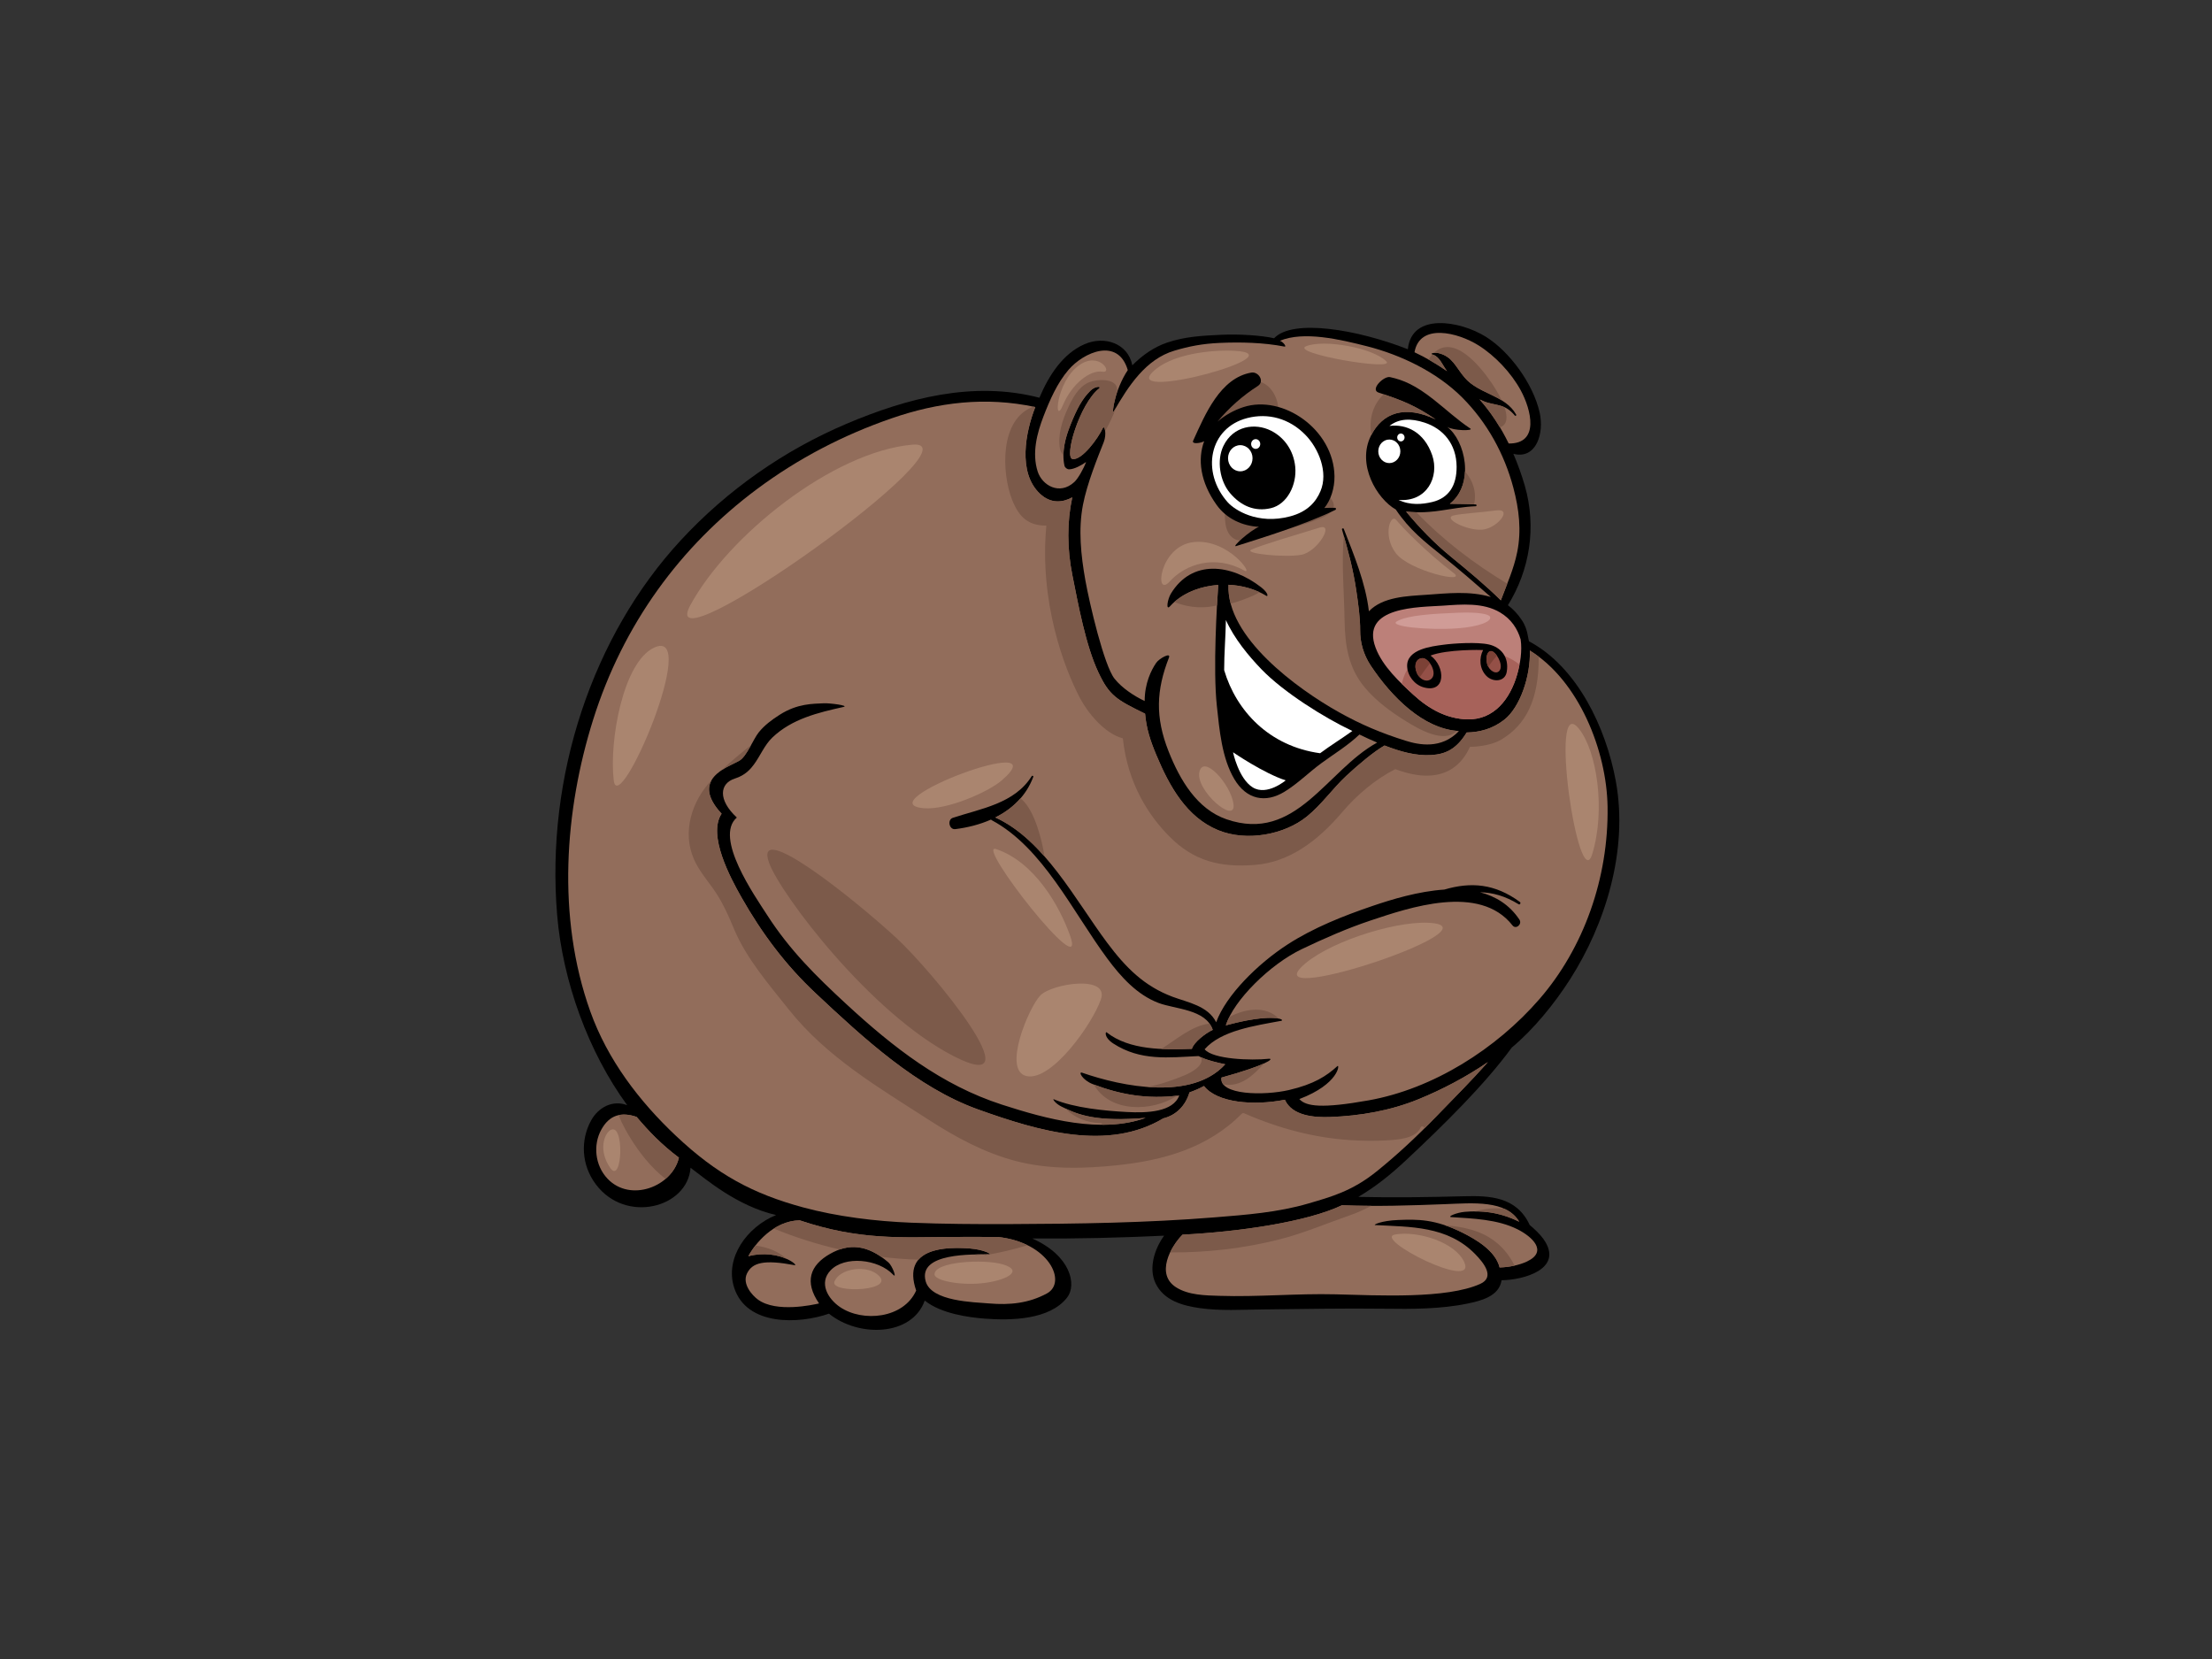 <?xml version="1.0" encoding="utf-8"?>
<!-- Generator: Adobe Illustrator 17.0.0, SVG Export Plug-In . SVG Version: 6.00 Build 0)  -->
<!DOCTYPE svg PUBLIC "-//W3C//DTD SVG 1.1//EN" "http://www.w3.org/Graphics/SVG/1.1/DTD/svg11.dtd">
<svg version="1.1" id="Layer_1" xmlns="http://www.w3.org/2000/svg" xmlns:xlink="http://www.w3.org/1999/xlink" x="0px" y="0px"
	 width="800px" height="600px" viewBox="0 0 800 600" enable-background="new 0 0 800 600" xml:space="preserve">
<rect x="0" y="0" width="800" height="600" fill="#333333" stroke="none"/>
<g>
	<path d="M226.845,399.721c-14.13-19.321-23.347-44.961-25.343-68.759c-4.217-50.296,12.837-101.062,44.673-135.522
		c16.881-18.259,37.424-32.611,60.05-42.201c21.603-9.156,45.672-15.633,69.686-9.397c3.438-8.095,8.466-15.921,16.336-19.365
		c7.163-3.125,15.697-0.355,17.27,7.645c3.638-3.671,7.869-6.618,12.542-8.202c6.571-2.222,12.677-2.508,19.741-2.841
		c6.382-0.302,14.314,0.21,18.995,1.253c6.757-7.16,30.195-3.142,48.37,3.978c1.383-13.431,18.993-10.252,28.178-4.534
		c8.689,5.406,17.11,17.045,19.469,27.314c1.769,7.705-1.255,17.151-9.482,15.041c1.609,3.754,2.989,7.596,4.113,11.459
		c4.402,15.195,1.72,30.705-6.085,43.298c1.935,1.434,3.602,3.237,5.034,5.398c1.222,1.821,1.889,3.794,2.21,5.833
		c0.147,0.597,0.263,1.206,0.364,1.815c17.523,9.292,27.861,31.288,31.404,50.512c4.635,25.144-3.859,51.91-16.52,71.709
		c-5.614,8.792-13.18,18.116-21.077,24.697c-9.875,13.488-24.55,27.915-38.095,40.605c-5.75,5.386-10.946,9.568-17.411,13.418
		c12.917,0.308,25.389,0.102,38.257-0.232c9.242-0.245,19.005,0.149,23.715,10.41c1.512,1.215,3.74,3.324,4.92,4.986
		c7.86,11.003-7.525,14.954-15.093,14.971c-0.883,5.941-7.697,7.486-12.393,8.464c-9.686,2.004-20.054,1.978-29.998,1.841
		c-14.76-0.185-29.36,0.109-44.081,0.267c-7.524,0.076-15.221,0.587-22.771-0.495c-5.913-0.851-12.866-2.636-15.895-8.961
		c-2.601-5.448-0.404-12.393,3.086-17.226c-16.569,0.764-31.082,1.139-47.699,1.013c13.994,6.213,16.162,16.795,12.653,21.324
		c-6.286,8.126-20.284,8.398-29.787,7.674c-5.721-0.438-15.845-1.78-21.733-6.543c-4.618,12.97-23.934,13.406-34.641,4.736
		c-10.651,3.755-29.854,4.666-34.33-9.525c-3.348-10.585,4.575-21.798,15.196-26.135c-14.139-3.284-25.254-12.875-30.928-17.097
		c-1.063,14.466-23.393,20.381-34.209,6.046c-5.325-7.046-5.662-16.071-1.743-23.183
		C216.333,400.597,221.519,397.646,226.845,399.721z"/>
	<path fill="#926D5B" d="M550.009,141.198c-3.455-6.377-9.344-12.576-15.314-16.309c-7.415-4.644-21.244-8.164-23.121,2.514
		c4.105,1.916,8.062,4.248,11.774,6.836c-1.603-2.078-2.687-5.21-5.034-5.928c-1.682-0.522,0.766-0.903,2.005-0.587
		c5.073,1.276,6.126,5.03,9.43,8.874c5.161,6.013,14.609,6.237,18.592,13.345c0.176,0.315-0.238,0.626-0.474,0.345
		c-3.251-3.837-5.648-3.551-9.595-4.59c-1.092-0.29-2.145-0.732-3.173-1.246c4.233,4.745,7.725,10.165,10.537,15.945
		C556.957,160.548,553.762,148.12,550.009,141.198z"/>
	<path fill="#926D5B" d="M548.717,199.673c1.574-7.814,0.691-15.422-1.386-23.254c-3.273-12.339-9.546-23.688-18.487-32.651
		c-9.215-9.235-22.237-15.409-34.249-18.488c-10.145-2.595-23.087-5.599-31.699-2.038c1.348,0.495,2.513,2.27,1.65,2.105
		c-7.526-1.479-15.977-1.663-23.421-1.329c-6.246,0.276-11.065,1.223-16.357,2.794c-10.432,3.096-16.661,12.826-21.941,21.952
		c-0.891,1.538,0.233-7.687,5.052-14.914c-3.538-12.003-16.007-6.451-21.441-0.093c-4.077,4.772-6.758,10.888-9.051,16.839
		c-2.306,6.003-4.259,13.273-2.079,19.983c1.607,4.942,7.867,8.665,13.215,3.772c1.364-1.243,3.379-4.82,4.279-7.267
		c-1.535,1.105-4.256,2.635-6.136,2.653c-0.702,0.004-1.528-0.583-1.695-1.35c-1.088-5.06,0.391-10.292,2.188-14.769
		c2.303-5.736,4.181-9.323,7.216-12.331c1.769-1.75,4.181-1.614,3.111-0.772c-7.027,5.535-12.89,25.249-9.472,25.522
		c3.418,0.276,8.991-7.34,10.792-11.115c0.705-1.484,1.515,2.095,0.382,4.963c-2.144,5.424-6.017,14.883-7.528,22.727
		c-1.707,8.854-0.737,18.203,0.87,27.224c1.501,8.427,6.765,30.861,10.557,35.628c2.703,3.395,7.093,6.275,10.898,8.073
		c0-6.429,2.381-11.218,4.185-13.835c1.078-1.565,5.412-3.946,4.593-1.851c-4.574,11.713-5.034,21.509-0.123,33.898
		c4.122,10.405,10.306,20.889,20.918,24.552c25.216,8.699,36.152-17.677,54.511-27.735c-2.188-0.913-4.343-1.918-6.41-2.921
		c-4.187,4.008-9.142,6.977-13.775,10.375c-4.577,3.359-8.535,7.407-13.404,10.366c-6.78,4.117-13.659,2.837-18.076-4.626
		c-4.528-7.643-5.389-17.9-6.309-26.434c-1.448-13.418,0.042-36.94,0.495-43.767c-6.739,0.469-13.226,3.026-17.411,7.679
		c-1.636,1.819-0.949-2.495,0.289-4.53c7.603-12.519,21.778-10.757,32.644-2.31c2.692,2.095,2.522,3.49,1.901,3.104
		c-3.981-2.46-8.811-3.785-13.709-4.003c-0.857,18.917,24.753,37.571,39.976,46.104c7.918,4.443,15.434,7.587,24.066,10.287
		c4.78,1.509,12.974,3.179,19.298-3.494c-12.7-0.667-24.246-12.139-31.934-23.728c-2.579-3.89-3.838-8.402-3.791-12.686
		c0.047-4.284-0.691-9.647-1.407-14.466c-1.099-7.432-3.012-14.786-5.165-22.013c-0.122-0.403,0.498-0.606,0.655-0.211
		c3.604,9.257,7.919,19.597,9.079,29.788c5.047-5.258,13.808-5.489,20.659-5.958c7.75-0.535,15.711-1.495,23.441,0.788
		c-5.662-4.946-11.343-9.871-17.194-14.571c-6.831-5.49-12.161-9.608-17.186-17.07c-6.871-3.908-14.172-16.256-8.998-26.657
		c4.148-8.337,12.162-11.26,23.439-5.912c-7.378-5.068-12.414-7.012-20.648-9.712c-3.215-1.058,1.866-6.083,4.134-5.597
		c4.839,1.045,9.211,2.938,15.848,8.179c4.426,3.494,8.536,7.336,13.208,10.431c1.291,0.85-6.152,0.85-8.421-0.631
		c6.529,4.867,10.145,20.579,0.998,27.836c2.888,0.071,6.464,0.03,9.361,0.237c0.406,0.023,0.388,0.633,0,0.646
		c-8.999,0.36-15.342,3.016-25.201,1.933c5.061,6.065,10.063,11.264,16.086,16.207c6.131,5.04,12.444,10.214,18.193,15.896
		C544.959,211.328,547.467,205.882,548.717,199.673z"/>
	<path fill="#FFFFFF" d="M477.43,272.417c3.781-2.819,7.837-5.297,11.663-8.051c-10.189-4.81-24.913-14.058-32.832-22.276
		c-4.74-4.916-9.841-11.087-12.899-17.84c-0.101,6.035-0.631,12.077-0.629,18.111C447.099,257.126,459.056,269.899,477.43,272.417z"
		/>
	<path fill="#FFFFFF" d="M505.814,180.799c4.173,2.026,8.569,1.618,12.188,0.755c5.966-1.429,8.851-5.942,8.802-12.786
		c-0.055-8.235-4.902-13.748-11.593-15.924c-4.964-1.617-9.28-1.512-12.686,1.197c6.181-0.763,12.593,2.268,15.454,10.613
		C520.643,172.428,516.068,181.659,505.814,180.799z"/>
	<path fill="#BC8079" d="M549.96,231.259c-1.139-3.878-3.374-7.315-7.379-9.727c-6.116-3.693-14.072-2.947-20.589-2.491
		c-8.668,0.596-30.174,0.154-24.469,15.27c2.514,6.656,8.635,12.379,13.676,16.979c5.722,5.235,12.135,8.69,19.517,8.875
		c9.666,0.219,15.47-7.437,17.99-16.251C549.795,240.107,550.576,235.481,549.96,231.259z"/>
	<path fill="#A7625A" d="M507.494,245.4c2.404-7.381,8.316-9.985,15.38-10.716c5.834-0.606,12.362-0.803,17.967,1.253
		c1.823,0.667,6.3,2.254,8.705,4.464c-0.239,1.219-0.523,2.408-0.841,3.512c-2.52,8.814-8.324,16.47-17.99,16.251
		c-7.382-0.185-13.795-3.64-19.517-8.875c-1.358-1.242-2.793-2.566-4.218-3.964C507.122,246.671,507.29,246.027,507.494,245.4z"/>
	<path fill="#926D5B" d="M425.313,465.549c4.544,2.911,10.712,2.948,15.678,3.108c14.039,0.457,27.955-0.898,41.983-0.548
		c15.626,0.391,40.214,1.715,52.376-3.771c5.499-2.473,1.149-7.739-1.857-10.805c-10.037-10.247-23.535-9.778-36.166-10.471
		c-0.826-0.043,2.151-1.618,8.462-1.841c6.756-0.241,13.127-0.438,23.264,4.653c4.408,2.214,11.824,6.372,13.297,12.511
		c3.372-0.044,7.239-0.874,9.914-2.148c7.761-3.689,1.734-9.052-3.443-11.648c-7.323-3.661-16.153-3.88-23.934-4.407
		c-1.654-0.109,1.931-1.656,4.837-1.899c5.703-0.476,12.104-0.161,19.723,3.574c-4.656-7.946-16.863-6.736-26.816-6.358
		c-12.408,0.478-24.797,0.895-37.279,0.398c-12.866,6.113-37.504,9.618-57.684,10.634
		C423.289,450.946,417.919,460.804,425.313,465.549z"/>
	<path fill="#926D5B" d="M270.662,454.305c11.138-2.767,18.461,3.583,16.72,3.259c-10.979-2.054-15.279-1.014-17.228,3.016
		c-1.816,3.767,1.847,7.894,3.984,9.445c6.62,4.82,19.86,1.895,22.091,1.378c-5.371-7.775-3.344-13.817,4.03-17.957
		c6.501-3.654,13.145-3.631,21.029,3.104c1.445,1.233,3.2,6.03,1.756,4.487c-5.412-5.758-17.616-6.985-22.704-1.549
		c-4.253,4.534-0.965,10.205,3.44,13.213c8.213,5.612,23.045,4.192,27.563-5.964c-5.4-15.716,10.954-15.852,19.552-15.198
		c4.554,0.342,8.175,2.07,6.751,2.096c-5.623,0.114-25.791-0.719-22.859,9.779c2.04,7.306,17.479,7.519,22.905,7.99
		c7.502,0.645,14.422-0.07,20.954-3.623c7.395-4.034,0.748-18.487-17.73-20.408c-5.856-0.03-11.702-0.052-17.507-0.013
		c-17.258,0.119-32.674,1.241-54.194-6.011C279.678,441.519,272.961,449.982,270.662,454.305z"/>
	<path fill="#926D5B" d="M290.525,436.686c12.26,3.316,26.066,5.008,39.049,5.521c11.845,0.473,23.446,0.544,35.267,0.504
		c24.873-0.093,49.735-0.447,74.427-2.438c11.42-0.916,22.976-1.794,33.912-5.013c8.161-2.393,15.802-4.445,24.648-11.562
		c7.566-6.088,14.844-12.915,21.625-19.935c6.286-6.503,12.68-12.866,18.681-19.646c-7.92,5.398-16.42,9.884-25.101,13.433
		c-10.088,4.125-21.006,6.033-32.033,6.436c-5.749,0.211-13.686-0.425-16.31-6.248c-11.39,2.245-24.516,1.095-29.253-4.965
		c-1.655,0.899-3.42,1.658-5.253,2.307c-1.416,4.819-4.793,8.244-9.464,9.393c-20.014,11.958-44.82,4.714-66.921-3.201
		c-22.216-7.958-41.468-25.793-58.836-42.079c-10.797-10.122-19.416-21.611-26.838-34.709c-3.906-6.889-12.301-22.416-7.153-30.197
		c-11.612-12.531,2.263-16.815,6.34-19.122c2.747-1.553,5.068-7.766,7.086-10.292c2.089-2.601,4.819-4.614,7.572-6.363
		c6.484-4.127,12.005-3.946,15.927-4.157c2.151-0.119,9.352,0.833,7.166,1.324c-9.25,2.061-18.688,4.318-25.745,11.073
		c-2.868,2.745-4.332,6.612-6.696,9.791c-1.086,1.469-3.007,3.825-6.798,5.013c-5.64,1.78-6.227,7.744,0.656,14.119
		c-8.362,7.198,6.547,28.403,10.975,35.287c8.15,12.668,17.598,21.996,28.48,32.051c17.245,15.944,34.663,29.445,56.39,36.488
		c16.28,5.271,35.854,10.555,51.997,4.806c-17.552,1.429-24.079-0.876-30.467-4.118c-2.367-1.202-3.245-2.841-2.77-2.635
		c7.417,3.157,18.707,4.214,26.443,4.621c7.421,0.408,16.773,0,18.963-5.99c-11.401,1.496-21.325-0.284-31.182-4.051
		c-3.934-1.504-5.383-4.666-3.999-4.187c14.754,5.13,39.816,10.142,51.816-3.032c-2.867-0.592-6.828-1.481-9.66-2.972
		c-10.774,0.508-20.943,1.886-30.865-4.557c-3.38-2.197-2.818-4.371-2.385-4.029c8.235,6.52,20.8,6.341,30.845,5.976
		c0.664-2.368,4.942-5.664,7.545-6.871c-2.511-7.502-13.572-7.437-19.608-9.726c-7.716-2.929-13.539-9.323-18.535-16.067
		c-12.51-16.873-23.266-40.097-41.755-50.007c-0.127-0.061-0.212-0.157-0.286-0.259c-4.068,1.807-8.513,2.917-12.928,3.469
		c-2.24,0.28-2.951-3.408-0.911-4.083c10.115-3.337,22.335-5.123,28.56-15.099c0.175-0.276,0.682-0.066,0.555,0.273
		c-2.586,6.932-7.655,11.65-13.724,14.693c17.674,7.995,28.959,29.937,40.446,45.308c6.761,9.047,13.434,15.725,23.7,19.557
		c5.446,2.036,12.727,3.229,15.725,9.197c3.485-9.691,15.041-21.177,25.888-28.179c9.323-6.021,20.138-10.309,30.623-13.875
		c7.013-2.39,16.596-5.306,26-5.932c9.645-2.838,18.296-2.158,27.337,4.484c0.446,0.33,0.023,1.119-0.448,0.83
		c-4.933-3.022-9.454-4.246-13.984-4.342c5.623,1.457,10.629,4.469,14.245,9.88c1.114,1.667-1.251,3.696-2.499,2.105
		c-11.906-15.23-37.572-6.363-51.342-1.768c-8.481,2.832-16.759,6.49-24.816,10.327c-11.559,5.494-24.716,18.606-27.522,27.595
		c16.969-4.653,21.791-1.974,20.017-1.64c-9.617,1.798-21.68,3.478-27.676,10.283c2.929,3.648,16.855,4.122,23.229,3.438
		c2.094-0.14-0.908,2.319-17.139,6.802c-0.965,6.384,15.431,6.595,24.426,4.502c8.993-2.092,13.557-5.046,17.535-8.678
		c0.805-0.735,0.576,6.482-13.798,11.945c2.402,2.727,8.332,3.447,25.003,0.478c23.384-4.154,46.222-18.619,61.862-36.672
		c15.943-18.399,25.003-43.706,24.609-69.526c-0.311-20.286-10.385-45.574-28.113-56.493c0.327,9.16-3.535,20.563-9.257,25.03
		c-4.341,3.394-8.993,4.5-13.589,4.605c-3.841,6.275-7.878,7.841-12.771,8.156c-5.373,0.351-10.887-1.105-16.937-3.452
		c-3.986,2.299-9.499,6.968-13.703,10.858c-5.055,4.687-8.962,10.431-14.34,14.799c-8.168,6.63-21.825,9.205-32.143,4.963
		c-11.395-4.682-17.61-15.855-22.342-27.174c-2.086-4.98-3.598-9.453-4.067-14.948c-10.445-5.105-12.924-6.534-16.897-14.962
		c-4.589-9.735-7.304-24.662-9.392-35.094c-1.94-9.696-1.969-19.242-0.047-28.187c-3.255,1.793-7.652,2.508-11.708-1.329
		c-8.119-7.682-5.17-22.381-1.661-31.331c-18.026-3.868-35.206-1.714-51.983,4.088c-17.44,6.024-33.808,14.527-48.637,25.56
		c-27.763,20.686-48.436,48.934-59.298,83.436c-10.257,32.625-13.251,71.301-1.03,105.492c6.247,17.479,17.688,32.477,30.952,44.983
		C259.356,424.856,272.413,431.784,290.525,436.686z"/>
	<path fill="#926D5B" d="M219.728,426.299c8.222,8.665,23.363,2.916,25.813-7.622c-6.404-4.794-11.085-9.75-15.292-14.734
		c-5.477-1.864-9.806-0.803-12.787,4.626C214.449,414.05,215.149,421.467,219.728,426.299z"/>
	<path fill="#7C5A4A" d="M544.123,147.275c1.137,3.281,1.201,6.297-1.673,7.306c-2.154-3.604-4.576-7.02-7.351-10.13
		c1.028,0.514,2.081,0.956,3.173,1.246C540.594,146.309,542.383,146.473,544.123,147.275z"/>
	<path fill="#7C5A4A" d="M518.021,128.201c0.082,0.035,0.175,0.069,0.293,0.109c2.346,0.718,3.431,3.85,5.034,5.928
		c-2.156-1.503-4.402-2.907-6.703-4.21C517.092,129.336,517.551,128.722,518.021,128.201z"/>
	<path fill="#7C5A4A" d="M518.57,127.643c7.028-6.731,16.274,4.101,20.759,10.665c1.053,1.544,2.586,3.964,3.768,6.477
		c-4.397-2.696-9.853-4.117-13.346-8.188c-3.304-3.844-4.357-7.598-9.43-8.874C519.816,127.595,519.112,127.577,518.57,127.643z"/>
	<path fill="#7C5A4A" d="M454.667,138.422c0.234-0.128,0.349-0.312,0.378-0.509c7.24,1.496,9.882,13.01,4.388,18.272
		c-4.186,3.999-10.593,5.644-16.219,5.139c-2.362-0.214-6.427-0.846-7.111-3.793c-0.812-3.478,1.302-6.994,3.673-9.271
		C444.117,144.079,449.403,141.153,454.667,138.422z"/>
	<path fill="#7C5A4A" d="M468.461,173.661c4.45,1,10.078,2.951,13.014,6.818c3.018,3.982-2.024,6.314-5.093,7.472
		c-6.582,2.478-13.582,4.289-20.337,6.232c-2.835,0.811-7.16,2.351-9.921,0.538c-3.335-2.2-3.245-7.235-3.07-10.996
		C448.282,174.945,458.903,171.529,468.461,173.661z"/>
	<path fill="#7C5A4A" d="M529.824,170.499c2.831,3.179,4.322,7.502,3.301,11.905c-2.786-0.162-6.065-0.135-8.762-0.202
		C528.069,179.264,529.652,174.932,529.824,170.499z"/>
	<path fill="#7C5A4A" d="M508.523,185.017c1.301,0.145,2.535,0.211,3.728,0.238c9.704,10.164,20.948,18.649,32.88,25.854
		c-0.774,1.995-1.572,3.982-2.329,6.011c-5.749-5.682-12.062-10.856-18.193-15.896C518.586,196.282,513.585,191.082,508.523,185.017
		z"/>
	<path fill="#7C5A4A" d="M491.923,227.978c-0.047,4.285,1.212,8.797,3.791,12.686c7.538,11.362,18.782,22.583,31.185,23.653
		c-4.633,4.816-13.932-0.718-18.344-3.437c-5.345-3.293-10.736-7.226-14.856-12.111c-6.05-7.174-7.277-15.322-7.42-24.566
		c-0.154-10.142-1.159-20.316-0.278-30.432c1.878,6.494,3.527,13.086,4.514,19.741C491.231,218.331,491.97,223.694,491.923,227.978z
		"/>
	<path fill="#7C5A4A" d="M386.309,147.419c1.571-3.427,3.694-7.336,7.184-8.992c3.527-1.676,12.956-1.852,9.981,4.888
		c-0.074,0.181-0.076,0.343-0.046,0.501c-0.965,3.446-1.081,5.78-0.6,4.947c0.283-0.488,0.567-0.974,0.86-1.466
		c-1.04,2.99-2.428,5.82-3.986,8.582c-0.142-1.14-0.531-1.724-0.893-0.96c-1.801,3.775-7.375,11.391-10.792,11.115
		c-3.418-0.273,2.444-19.987,9.472-25.522c1.07-0.842-1.341-0.978-3.111,0.772c-3.034,3.007-4.913,6.594-7.216,12.331
		c-1.379,3.433-2.556,7.31-2.545,11.209c-0.676-0.927-1.156-1.829-1.264-2.475C382.464,157.194,384.192,152.028,386.309,147.419z"/>
	<path fill="#7C5A4A" d="M444.306,211.495c3.871,0.171,7.69,1.047,11.091,2.618c0.194,0.469-6.681,3.372-10.309,4.165
		C444.492,216.033,444.205,213.766,444.306,211.495z"/>
	<path fill="#7C5A4A" d="M424.721,217.722c4.147-3.692,9.906-5.749,15.872-6.166c-0.106,1.627-0.276,4.215-0.45,7.375
		C436.192,219.941,430.732,220.151,424.721,217.722z"/>
	<path fill="#7C5A4A" d="M495.993,157.274c-1-5.267,0.369-10.849,4.436-14.673c7.167,2.398,12.011,4.424,18.816,9.094
		C508.129,146.42,500.19,149.205,495.993,157.274z"/>
	<path fill="#7C5A4A" d="M549.447,441.856c-6.116-2.999-11.44-3.78-16.255-3.727c3.723-0.986,7.388-1.426,10.868-0.947
		C546.289,438.186,548.161,439.664,549.447,441.856z"/>
	<path fill="#7C5A4A" d="M522.674,443.167c3.231,0.211,6.419,0.693,9.521,1.593c7.496,2.161,12.506,6.818,15.576,12.962
		c-1.786,0.404-3.67,0.64-5.421,0.663c-1.473-6.139-8.89-10.297-13.297-12.511C526.745,444.716,524.641,443.838,522.674,443.167z"/>
	<path fill="#7C5A4A" d="M488.529,439.409c-8.636,2.991-16.987,6.608-25.853,8.85c-12.988,3.279-26.214,4.771-39.491,4.708
		c1.192-2.525,2.898-4.84,4.483-6.437c20.18-1.017,44.818-4.522,57.684-10.634c3.543,0.141,7.071,0.193,10.597,0.206
		C493.532,437.352,491.089,438.525,488.529,439.409z"/>
	<path fill="#7C5A4A" d="M289.214,441.348c21.52,7.252,36.936,6.13,54.194,6.011c5.805-0.039,11.651-0.017,17.507,0.013
		c4.183,0.438,7.722,1.536,10.671,2.987c-5.051,1.565-10.202,2.763-15.421,3.617c-0.116-0.198-0.312-0.328-0.614-0.28
		c-0.925,0.123-1.849,0.202-2.777,0.303c0.034-0.097,0.051-0.206,0.049-0.308c1.988-0.048,3.697-0.039,4.823-0.057
		c1.425-0.026-2.197-1.754-6.751-2.096c-5.694-0.43-14.779-0.513-18.709,4.038c-4.502-0.117-9.004-0.469-13.492-1.026
		c-5.446-3.771-10.327-4.284-15.03-2.654c-8.137-1.872-16.123-4.419-23.813-7.568C282.533,442.615,285.678,441.413,289.214,441.348z
		"/>
	<path fill="#7C5A4A" d="M270.662,454.305c0.574-1.078,1.44-2.429,2.549-3.836c4.17,0.543,8.164,1.99,11.252,4.815
		C281.492,453.964,276.636,452.819,270.662,454.305z"/>
	<path fill="#7C5A4A" d="M375.195,299.149c1.149,3.441,2.025,6.994,2.569,10.602c-5.245-5.964-11.052-11.045-17.792-14.094
		c3.466-1.735,6.584-4.043,9.123-6.972C372.125,291.215,373.993,295.557,375.195,299.149z"/>
	<path fill="#7C5A4A" d="M462.467,368.398c-2.327-0.505-8.198-0.557-19.142,2.447c0.303-0.969,0.744-1.991,1.276-3.044
		C450.306,364.78,457.837,363.6,462.467,368.398z"/>
	<path fill="#7C5A4A" d="M513.771,407.757c-1.702,4.096-8.439,4.43-12.057,4.662c-4.327,0.276-8.665,0.206-12.989-0.057
		c-13.389-0.807-26.345-4.294-38.685-9.696c-0.328-0.136-0.663-0.154-0.935,0.131c-12.309,12.437-28.461,16.892-45.111,18.635
		c-12.164,1.273-24.715,1.571-36.66-1.541c-11.335-2.961-21.703-8.61-31.576-14.981c-18.128-11.695-36.796-22.571-50.542-39.887
		c-7.083-8.923-15.254-18.311-19.716-28.98c-2.24-5.363-4.429-10.314-7.835-15.002c-2.377-3.276-5.056-6.543-6.699-10.297
		c-4.378-10.015-0.656-21.17,6.423-28.642c-1.694,2.849-1.47,6.735,3.585,12.185c-5.148,7.781,3.247,23.308,7.153,30.197
		c7.422,13.098,16.041,24.587,26.838,34.709c17.368,16.286,36.619,34.12,58.836,42.079c22.101,7.915,46.907,15.159,66.921,3.201
		c4.671-1.149,8.048-4.574,9.464-9.393c1.834-0.649,3.598-1.408,5.253-2.307c4.738,6.06,17.863,7.21,29.253,4.965
		c2.624,5.822,10.561,6.458,16.31,6.248c11.027-0.403,21.945-2.311,32.033-6.436c8.68-3.549,17.18-8.035,25.101-13.433
		c-6.002,6.779-12.396,13.142-18.681,19.646c-1.41,1.461-2.851,2.902-4.299,4.337C515.053,407.404,514.098,406.968,513.771,407.757z
		"/>
	<path fill="#7C5A4A" d="M267.314,275.166c-1.425,0.807-4.042,1.854-6.352,3.415c3.43-3.227,7.012-6.239,10.694-9.134
		C270.334,271.838,268.896,274.275,267.314,275.166z"/>
	<path fill="#7C5A4A" d="M385.304,400.9c5.984,2.855,12.782,4.728,29.018,3.407c-4.951,1.754-10.228,2.483-15.632,2.486
		c-0.066-0.329-0.298-0.623-0.718-0.632C393.081,406.056,388.639,404.307,385.304,400.9z"/>
	<path fill="#7C5A4A" d="M395.599,392.239c9.561,3.608,19.211,5.332,30.211,4.011c-0.023,0.014-0.046,0.01-0.074,0.028
		C416.619,402.201,401.413,402.487,395.599,392.239z"/>
	<path fill="#7C5A4A" d="M443.125,384.915c-6.687,7.345-17.432,9.03-28.185,8.205c4.679-0.877,9.4-2.513,13.56-4.258
		c2.66-1.113,7.274-3.753,5.784-6.529C437.026,383.592,440.522,384.381,443.125,384.915z"/>
	<path fill="#7C5A4A" d="M431.059,379.333c-3.48,0.128-7.263,0.225-11.067,0.035c5.419-3.375,11-8.379,17.317-9.159
		c0.037-0.01,0.063-0.027,0.1-0.03c0.492,0.674,0.904,1.42,1.196,2.284C436.002,373.669,431.723,376.965,431.059,379.333z"/>
	<path fill="#7C5A4A" d="M457.194,384.596c-3.944,4.359-8.508,8.655-14.666,7.612c-0.037-0.009-0.065,0.004-0.099,0
		c-0.562-0.692-0.817-1.518-0.674-2.482C449.872,387.49,454.68,385.749,457.194,384.596z"/>
	<path fill="#7C5A4A" d="M556.497,237.485c0.076,15.598-4.589,24.666-13.638,30.06c-3.061,1.819-8.03,2.555-11.238,2.555
		c-2.228,4.991-8.653,14.976-26.982,8.07c-7.118,3.587-13.887,9.287-19.16,15.496c-9.21,10.858-19.429,18.116-31.424,19.12
		c-12.997,1.087-22.399-1.518-31.041-10.175c-7.533-7.551-15.192-19.2-16.923-35.575c-6.795-1.794-12.86-9.555-15.449-14.463
		c-5.88-11.155-14.797-34.958-12.213-62.478c-6.275,0-9.788-2.741-12.373-9.302c-3.862-9.804-4.598-29.296,7.678-33.708
		c0.233,0.049,0.463,0.085,0.693,0.132c-3.509,8.95-6.458,23.649,1.661,31.331c4.056,3.837,8.453,3.122,11.708,1.329
		c-1.922,8.945-1.893,18.491,0.047,28.187c2.088,10.431,4.803,25.359,9.392,35.094c3.972,8.428,6.451,9.857,16.897,14.962
		c0.469,5.494,1.981,9.967,4.067,14.948c4.732,11.319,10.948,22.492,22.342,27.174c10.318,4.241,23.975,1.667,32.143-4.963
		c5.379-4.368,9.285-10.112,14.34-14.799c4.205-3.891,9.717-8.559,13.703-10.858c6.05,2.347,11.564,3.802,16.937,3.452
		c4.893-0.315,8.929-1.881,12.771-8.156c4.596-0.105,9.248-1.211,13.589-4.605c5.722-4.467,9.584-15.869,9.257-25.03
		C554.381,235.964,555.456,236.696,556.497,237.485z"/>
	<path fill="#7C5A4A" d="M240.703,426.351c-10.483-7.977-17.38-22.965-16.822-23.074c1.905-0.39,4.03-0.131,6.367,0.667
		c4.207,4.984,8.888,9.94,15.292,14.734C244.835,421.717,243.064,424.347,240.703,426.351z"/>
	<path d="M521.937,233.192c3.823-0.522,12.313-1.066,16.545-0.105c4.233,0.966,7.381,4.407,6.449,9.911
		c-0.627,3.7-5.073,3.824-7.392,1.42c-2.496-2.586-2.655-6.423-1.16-9.318c-0.573-0.069-13.014-0.316-19.01,1.991
		c5.474,3.959,5.677,13.852-2.577,11.467c-3.192-0.929-5.723-4.088-5.877-7.507C508.635,234.744,517.902,233.749,521.937,233.192z"
		/>
	<path fill="#945047" d="M537.872,240.226c0.745,2.512,3.597,4.082,4.652,1.986c1.052-2.092-1.373-6.275-2.971-6.692
		C537.953,235.1,537.129,237.713,537.872,240.226z"/>
	<path fill="#945047" d="M512.373,243.26c1.163,2.823,4.063,3.753,5.536,1.986c1.835-2.197-1.135-7.217-3.398-7.217
		C512.248,238.029,511.215,240.437,512.373,243.26z"/>
	<path fill="#7C4136" d="M538.288,241.174c-0.166-0.299-0.316-0.605-0.416-0.948c-0.743-2.513,0.081-5.126,1.681-4.706
		c0.573,0.149,1.239,0.78,1.824,1.631C540.256,238.406,539.206,239.747,538.288,241.174z"/>
	<path fill="#7C4136" d="M513.467,244.94c-0.435-0.448-0.813-1-1.094-1.68c-1.157-2.824-0.125-5.231,2.138-5.231
		c0.896,0,1.891,0.784,2.665,1.864C515.878,241.532,514.628,243.207,513.467,244.94z"/>
	<path d="M431.522,159.391c4.342-9.577,9.81-22.692,21.032-24.639c2.586-0.448,4.934,3.179,2.356,4.836
		c-5.509,3.522-10.393,7.863-14.59,12.902c2.654-2.275,5.837-4.096,9.351-5.245c14.242-4.665,32.711,8.087,32.962,24.991
		c0.062,4.311-1.369,8.704-3.672,11.485c0.902-0.057,2.986-0.098,3.884-0.057c0.369,0.013,0.455,0.575,0.147,0.724
		c-11.179,5.437-26.525,10.121-35.886,13.098c-1.991,0.632,5.052-5.687,8.209-6.942c-6.06-0.345-11.709-2.923-15.29-7.906
		c-6.003-8.353-6.933-16.631-4.521-23.07C434.415,160.238,430.876,160.811,431.522,159.391z"/>
	<path fill="#FFFFFF" d="M444.028,181.664c2.42,2.71,10.734,8.234,22.576,5.085c6.427-1.701,9.393-5.397,10.958-9.094
		c2.912-6.875-0.668-15.43-5.336-20.268c-5.891-6.113-13.655-8.117-21.138-6.191C437.297,154.752,434.27,170.722,444.028,181.664z"
		/>
	<path d="M442.463,161.299c3.565-7.397,11.526-8.401,17.199-5.543c4.725,2.372,8.181,7.046,8.777,13.067
		c0.637,6.459-2.877,13.58-8.832,14.97c-5.812,1.36-10.838-0.833-14.768-5.485C441.173,173.959,439.937,166.543,442.463,161.299z"/>
	<ellipse fill="#FFFFFF" cx="502.467" cy="163.221" rx="3.991" ry="4.264"/>
	<path fill="#FFFFFF" d="M448.566,160.995c2.448,0,4.433,2.111,4.433,4.727c0,2.623-1.985,4.737-4.433,4.737
		c-2.454,0-4.434-2.114-4.434-4.737C444.132,163.106,446.112,160.995,448.566,160.995z"/>
	<path fill="#FFFFFF" d="M454.139,158.821c0.91,0,1.645,0.789,1.645,1.763c0,0.969-0.735,1.759-1.645,1.759
		c-0.91,0-1.649-0.79-1.649-1.759C452.49,159.609,453.229,158.821,454.139,158.821z"/>
	<path fill="#FFFFFF" d="M506.648,156.79c0.736,0,1.332,0.641,1.332,1.421c0,0.784-0.596,1.426-1.332,1.426
		c-0.735,0-1.328-0.641-1.328-1.426C505.32,157.431,505.914,156.79,506.648,156.79z"/>
	<path fill="#FFFFFF" d="M464.986,282.231c0,0-6.748,5.722-11.906,2.546c-5.153-3.178-7.136-12.712-7.136-12.712
		S457.052,279.691,464.986,282.231z"/>
	<path fill="#D09C97" d="M527.073,227.245c8.123-0.579,12.595-2.582,11.814-4.201c-0.464-0.956-4.182-1.742-11.698-1.438
		c-8.915,0.364-18.154,0.872-22.005,3.113C502.034,226.562,516.445,228,527.073,227.245z"/>
	<path fill="#AA856F" d="M525.634,207.154c-9.711-7.337-18.615-16.554-20.64-19.07c-2.022-2.515-5.058,5.449-0.199,11.945
		C509.65,206.527,531.205,211.363,525.634,207.154z"/>
	<path fill="#AA856F" d="M477.272,190.806c-8.783,2.696-21.651,6.494-24.687,7.967c-3.037,1.464,12.14,2.929,18.009,1.885
		C476.465,199.611,482.735,189.131,477.272,190.806z"/>
	<path fill="#AA856F" d="M449.955,206.32c-10.523-5.872-21.248-2.307-26.911,3.978c-5.67,6.289-3.862-12.927,8.697-14.247
		C444.304,194.721,453.792,208.456,449.955,206.32z"/>
	<path fill="#AA856F" d="M501.351,130.647c-5.115-5.012-22.666-7.963-28.936-5.447C466.143,127.722,505.198,134.426,501.351,130.647
		z"/>
	<path fill="#AA856F" d="M446.514,126.88c-8.324-0.451-23.203,1.11-29.745,7.757C406.245,145.324,469.785,128.134,446.514,126.88z"
		/>
	<path fill="#AA856F" d="M446.11,290.782c-0.927-7.1-10.927-18.234-12.345-11.533C432.349,285.957,447.119,298.539,446.11,290.782z"
		/>
	<path fill="#AA856F" d="M398.76,134.426c-4.512-0.736-11.131,4.404-14.367,12.151c-3.239,7.758-2.714-8.287,5.866-14.457
		C397.547,126.88,402.604,135.059,398.76,134.426z"/>
	<path fill="#AA856F" d="M541.075,184.604c-5.215,0.721-12.406,1.111-15.3,1.799c-4.52,1.079,5.91,6.126,11.13,5.039
		C542.117,190.363,547.027,183.785,541.075,184.604z"/>
	<path fill="#AA856F" d="M362.326,282.213c-4.921,4.262-19.848,10.784-28.168,10.09C312.6,290.5,383.541,263.844,362.326,282.213z"
		/>
	<path fill="#7C5A4A" d="M278.168,312.115c4.043,11.086,36.514,54.388,66.769,69.871c30.258,15.494-7.584-30.637-20.862-42.86
		C308.426,324.721,272.258,295.913,278.168,312.115z"/>
	<path fill="#AA856F" d="M529.602,456.555c-3.133-7.204-16.693-11.524-25.038-10.085
		C496.218,447.912,534.198,467.127,529.602,456.555z"/>
	<path fill="#AA856F" d="M398.147,361.46c-3.11,8.946-17.735,29.537-26.778,27.736c-9.04-1.799,0.694-24.85,4.868-29.169
		C380.411,355.694,401.277,352.459,398.147,361.46z"/>
	<path fill="#AA856F" d="M387.02,338.408c-3.828-10.805-12.871-26.652-26.778-31.335C352.38,304.423,393.607,357.019,387.02,338.408
		z"/>
	<path fill="#AA856F" d="M516.385,333.729c-12.864-0.513-37.559,7.559-45.904,16.208
		C456.919,363.983,543.857,334.807,516.385,333.729z"/>
	<path fill="#AA856F" d="M570.984,263.488c6.588,8.099,9.737,29.534,4.871,45.382C570.984,324.721,559.856,249.798,570.984,263.488z
		"/>
	<path fill="#AA856F" d="M329.893,160.825c-28.759,2.61-66.589,32.896-80.265,58.121
		C235.954,244.172,356.256,158.431,329.893,160.825z"/>
	<path fill="#AA856F" d="M355.025,464.12c8.511-0.861,15.708-4.443,7.652-6.846c-6.66-1.99-24.693-1.078-24.693,3.605
		C337.984,463.142,347.056,464.918,355.025,464.12z"/>
	<path fill="#AA856F" d="M316.772,460.515c-4.114-2.837-12.869-1.802-14.954,2.882C299.731,468.079,326.157,466.996,316.772,460.515
		z"/>
	<path fill="#AA856F" d="M220.704,408.757c-2.158,1.334-4.391,7.276,0,13.638C225.096,428.771,225.977,405.478,220.704,408.757z"/>
	<path fill="#AA856F" d="M236.561,234.228c-11.206,5.222-16.304,33.773-14.591,48.003
		C223.686,296.447,253.717,226.228,236.561,234.228z"/>
</g>
</svg>
